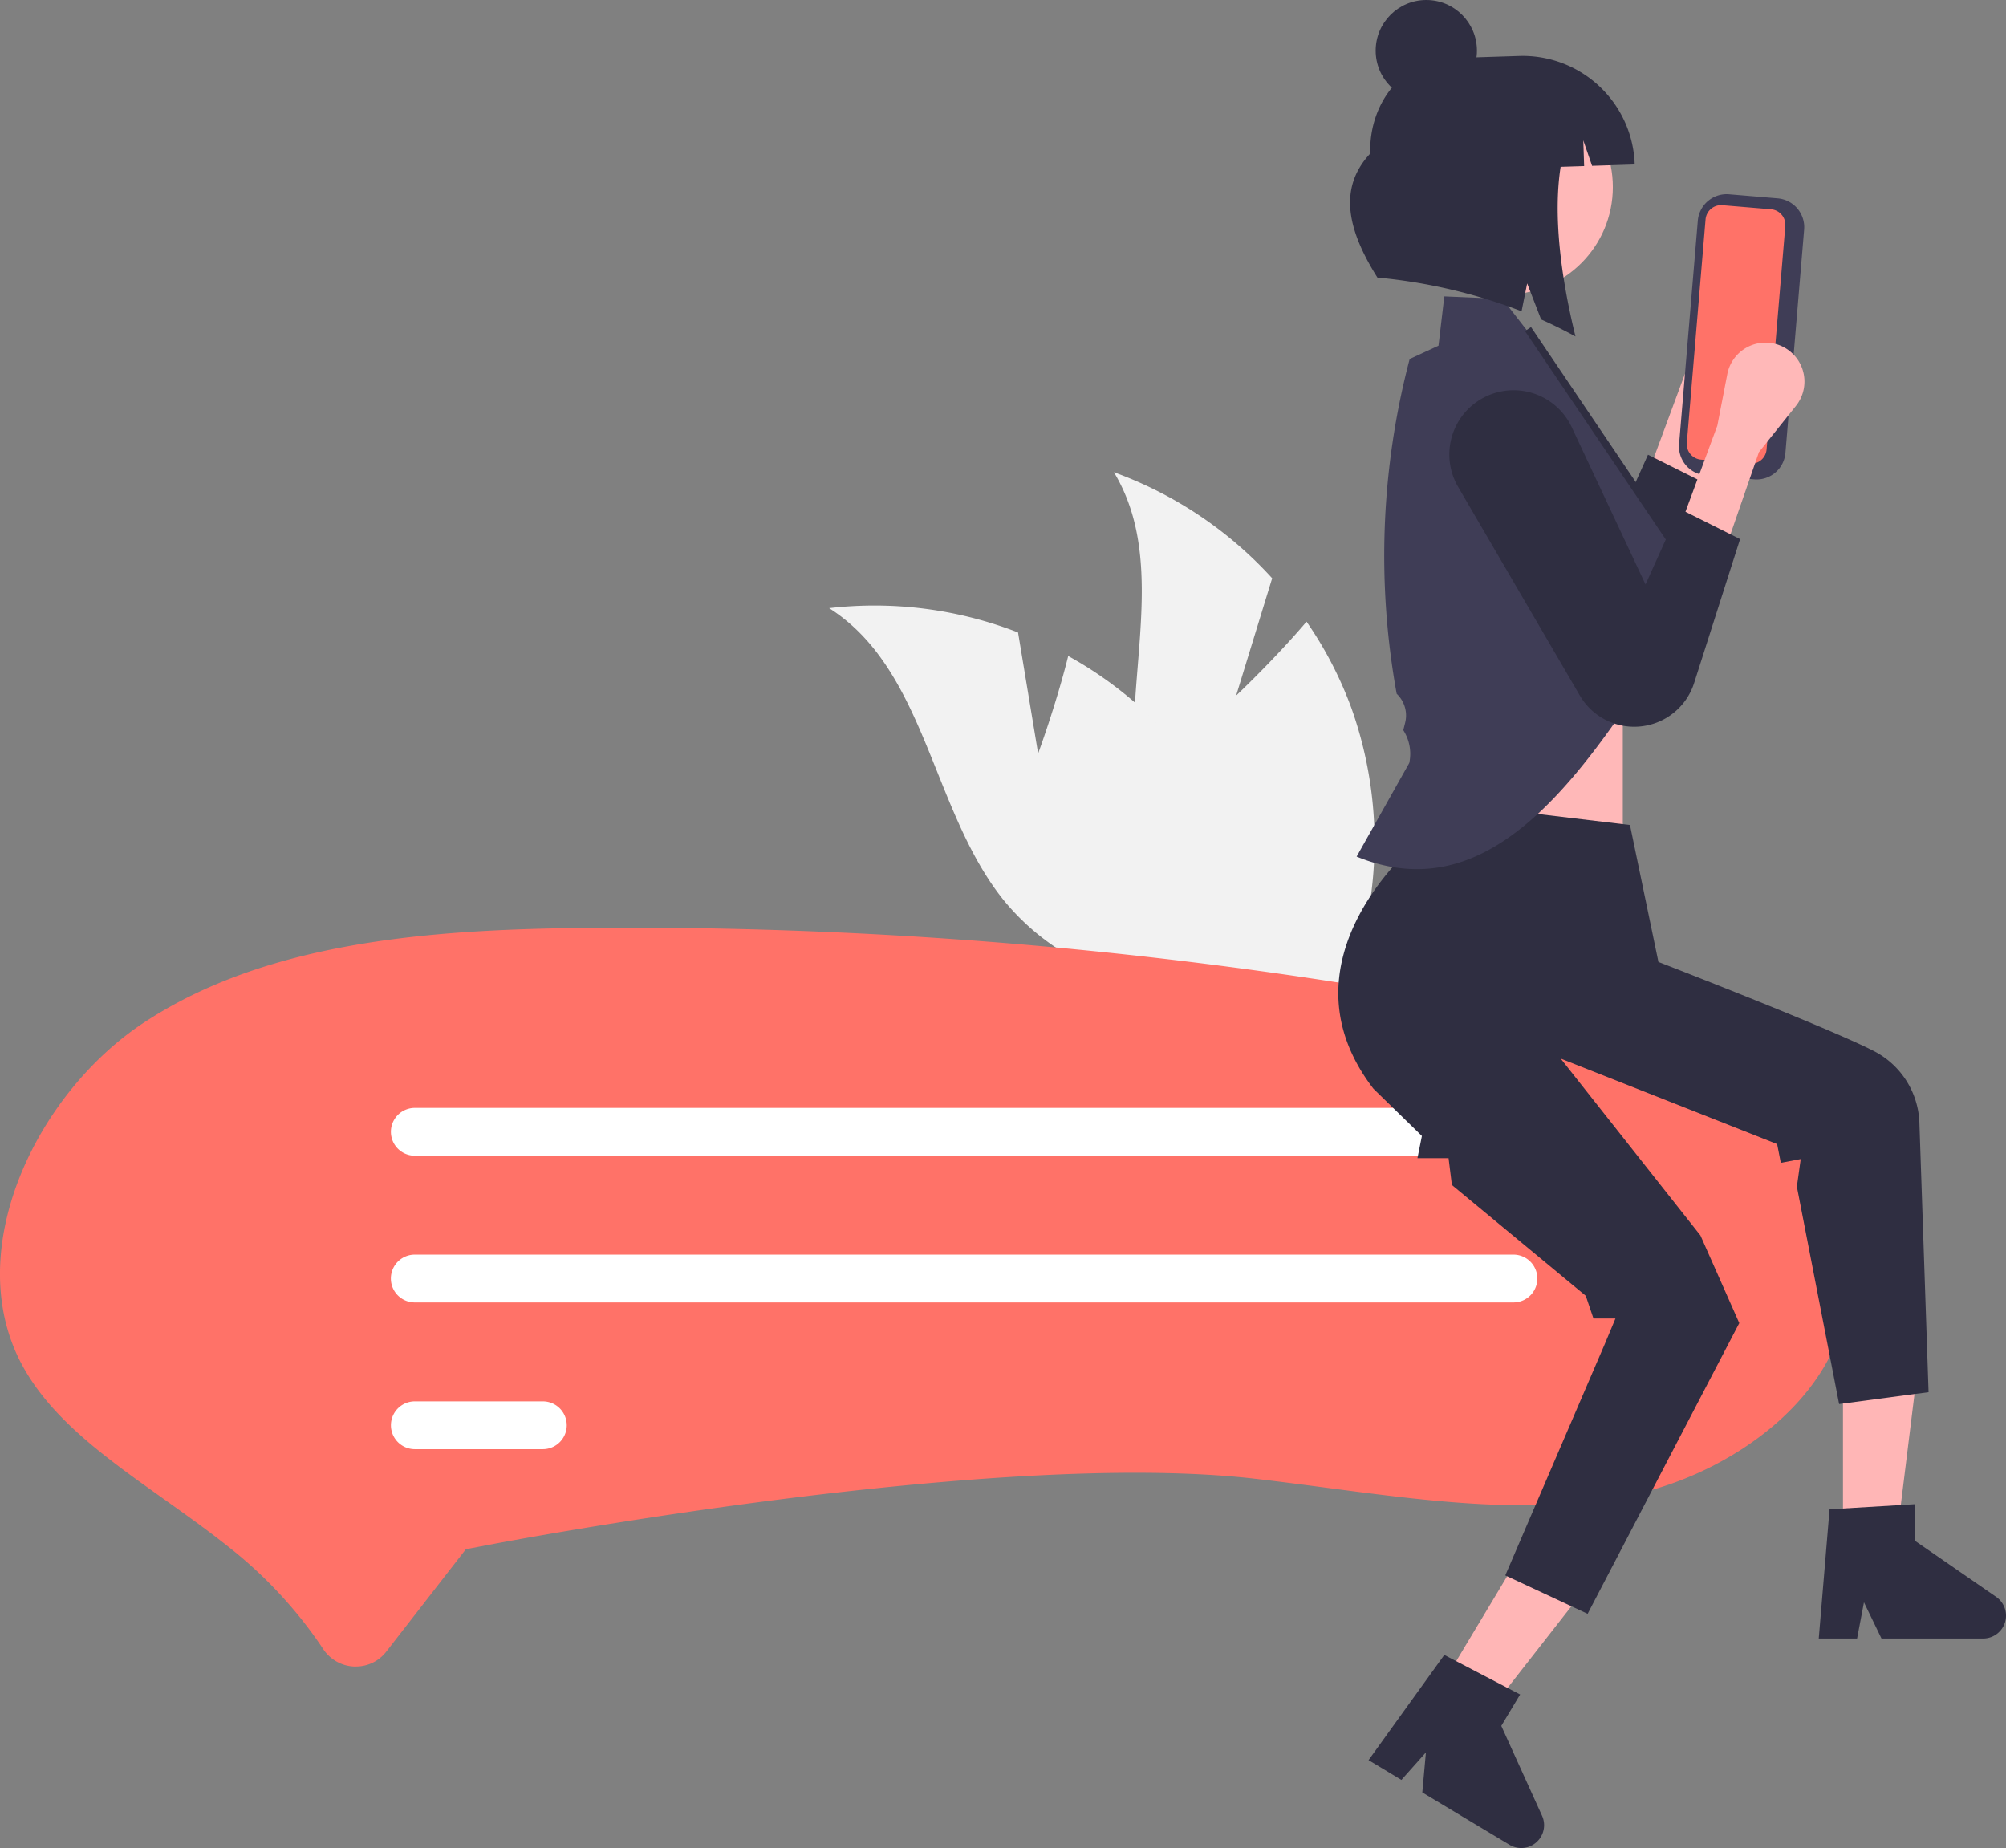 <svg xmlns="http://www.w3.org/2000/svg" width="233.5" height="215.104" viewBox="0 0 233.5 215.104">
  <rect x="0" y="0" width="233.5" height="215.104" fill="#808080" stroke="none"/>
  <path id="Pfad_1576" data-name="Pfad 1576" d="M428.817,258.661l4.192-13.652a46.079,46.079,0,0,0-18.419-12.34c6.89,11.415.214,26.306,3,39.347A27.717,27.717,0,0,0,432.431,290.9l6.361,7.882a46.445,46.445,0,0,0,3.414-38.738,44.859,44.859,0,0,0-5.194-9.984C433.232,254.507,428.817,258.661,428.817,258.661Z" transform="translate(-284.929 -177.7)" fill="#f2f2f2"/>
  <path id="Pfad_1577" data-name="Pfad 1577" d="M375.775,269.918l-2.337-14.089A46.079,46.079,0,0,0,351.449,253c11.258,7.144,11.923,23.45,20.229,33.881a27.716,27.716,0,0,0,21.711,10.285l9.209,4.218a46.445,46.445,0,0,0-14.221-36.194,44.862,44.862,0,0,0-9.1-6.62C377.874,264.231,375.775,269.918,375.775,269.918Z" transform="translate(-254.937 -182.212)" fill="#f2f2f2"/>
  <path id="Pfad_1578" data-name="Pfad 1578" d="M542.244,195.156l4.305-5.382a4.531,4.531,0,0,0-.589-6.271h0a4.531,4.531,0,0,0-7.4,2.579l-1.16,5.993L533,203.958l5.281,2.641Z" transform="translate(-341.175 -148.829)" fill="#ffb8b8"/>
  <path id="Pfad_1579" data-name="Pfad 1579" d="M504.794,215.572l-8.649-18.43a7.477,7.477,0,0,0-10.711-3.019h0a7.477,7.477,0,0,0-2.411,10.164l14.17,24.289a7.325,7.325,0,0,0,7.978,3.357h0a7.325,7.325,0,0,0,5.282-4.9L515.8,210.29l-7.042-3.521Z" transform="translate(-316.929 -153.84)" fill="#2f2e41"/>
  <path id="Pfad_1580" data-name="Pfad 1580" d="M548.625,194.695l-5.666-.475a3.37,3.37,0,0,1-3.074-3.636l2.18-26a3.371,3.371,0,0,1,3.636-3.074l5.666.475a3.371,3.371,0,0,1,3.074,3.636l-2.18,26A3.371,3.371,0,0,1,548.625,194.695Z" transform="translate(-344.439 -138.895)" fill="#3f3d56"/>
  <path id="Pfad_1581" data-name="Pfad 1581" d="M545.749,163.935a1.816,1.816,0,0,0-1.96,1.656l-2.18,26a1.816,1.816,0,0,0,1.656,1.96l5.666.475a1.816,1.816,0,0,0,1.96-1.656l2.18-26a1.816,1.816,0,0,0-1.656-1.96Z" transform="translate(-345.261 -140.049)" fill="#ff7268"/>
  <rect id="Rechteck_768" data-name="Rechteck 768" width="23.574" height="23.574" transform="translate(165.321 79.201)" fill="#ffb8b8"/>
  <ellipse id="Ellipse_444" data-name="Ellipse 444" cx="1.263" cy="1.263" rx="1.263" ry="1.263" transform="translate(192.217 74.659)" fill="#2f2e41"/>
  <path id="Pfad_1582" data-name="Pfad 1582" d="M408.612,318.587H414.9l2.991-24.252h-9.28Z" transform="translate(-194.089 -139.81)" fill="#ffb6b6"/>
  <path id="Pfad_1583" data-name="Pfad 1583" d="M572.128,452.528l9.939-.593v4.258l9.45,6.526a2.66,2.66,0,0,1-1.511,4.849H578.172l-2.04-4.212-.8,4.212h-4.462Z" transform="translate(-359.166 -276.852)" fill="#2f2e41"/>
  <path id="Pfad_1584" data-name="Pfad 1584" d="M319.732,354.692l5.391,3.236,15.045-19.254-7.956-4.775Z" transform="translate(-151.873 -158.602)" fill="#ffb6b6"/>
  <path id="Pfad_1585" data-name="Pfad 1585" d="M479.869,485.355l8.827,4.607-2.192,3.651,4.743,10.459a2.66,2.66,0,0,1-3.791,3.38l-10.146-6.09.419-4.661-2.851,3.2-3.825-2.3Z" transform="translate(-311.752 -292.727)" fill="#2f2e41"/>
  <path id="Pfad_1586" data-name="Pfad 1586" d="M209.051,410.125c-.062,0-.124,0-.187,0a4.541,4.541,0,0,1-3.651-2.077,51.3,51.3,0,0,0-10.8-11.7c-2.534-2.026-5.182-3.909-7.743-5.731-6.607-4.7-12.828-9.122-16.282-15.235-7.53-13.33,1.338-31.9,14.006-40.225,14.21-9.339,32.9-10.8,50.981-11q2.819-.03,5.641-.03h0a537.81,537.81,0,0,1,97.127,8.881c10.654,1.966,21.806,4.374,30.768,10.217,8.909,5.809,14.323,14.957,13.8,23.306-.771,12.188-13.692,21.3-25.457,23.677-11.214,2.268-22.864.735-35.2-.888-2.723-.358-5.538-.728-8.322-1.05-30.256-3.5-87.093,7.282-89.5,7.743l-2.386.457-9.256,11.912a4.442,4.442,0,0,1-3.54,1.739Z" transform="translate(-167.619 -216.146)" fill="#ff7268"/>
  <path id="Pfad_1587" data-name="Pfad 1587" d="M384.952,369.638H257.072a2.782,2.782,0,0,1,0-5.565h127.88a2.782,2.782,0,0,1,0,5.565Z" transform="translate(-208.787 -235.118)" fill="#fff"/>
  <path id="Pfad_1588" data-name="Pfad 1588" d="M384.949,402.169H257.069a2.782,2.782,0,0,1-.006-5.565H384.95a2.782,2.782,0,0,1,0,5.565Z" transform="translate(-208.785 -250.57)" fill="#fff"/>
  <path id="Pfad_1589" data-name="Pfad 1589" d="M271.974,434.7h-14.9a2.782,2.782,0,0,1,0-5.565h14.9a2.782,2.782,0,0,1,0,5.565Z" transform="translate(-208.787 -266.022)" fill="#fff"/>
  <path id="Pfad_1590" data-name="Pfad 1590" d="M498.289,298.629l-25.2-3.008.725,4.779s-17.067,13.753-5.384,28.926l5.641,5.5-.519,2.585h3.623l.388,3.119,15.582,12.9.895,2.639H496.6l-1.254,3-11.569,26.906,9.584,4.469,17.652-33.84-4.522-10.2-16.266-20.587,25.193,9.951.43,2.184,2.316-.439-.447,3.215,4.916,25.3,10.413-1.382-1.071-31.474a9.76,9.76,0,0,0-5.317-8.24c-5.338-2.742-25.056-10.36-25.056-10.36Z" transform="translate(-308.56 -202.603)" fill="#2f2e41"/>
  <path id="Pfad_1591" data-name="Pfad 1591" d="M490.121,190.55l-4.745-6.1-6.769-.293-.676,5.737-3.354,1.547a89.948,89.948,0,0,0-1.515,38.969h0a3.47,3.47,0,0,1,.987,3.371l-.217.867.02.032a5.078,5.078,0,0,1,.674,3.791h0L468.4,249.364c13.02,5.307,22.565-4.59,31.408-17.559l5.473-18.944Z" transform="translate(-310.488 -149.658)" fill="#3f3d56"/>
  <path id="Pfad_1592" data-name="Pfad 1592" d="M354.506,110.407l1.278-12.781L338.819,72.513l-.7.471,16.795,24.862-1.247,12.477Z" transform="translate(-160.607 -34.444)" fill="#2f2e41"/>
  <ellipse id="Ellipse_445" data-name="Ellipse 445" cx="12.515" cy="12.515" rx="12.515" ry="12.515" transform="translate(162.706 9.263)" fill="#ffb8b8"/>
  <path id="Pfad_1593" data-name="Pfad 1593" d="M486.631,130.847l-1.57.05-.533.017-5.976.19c-5.3.168-9.438,5.135-9.249,11.095-3.87,4.14-2.511,9.13.833,14.443a62.818,62.818,0,0,1,16.778,3.922l.652-3.245,1.622,4.194q2.015.9,4,1.978c-1.744-7.084-2.595-14.18-1.728-19.741l2.737-.087-.1-2.995,1.024,2.966,4.962-.157h0a13.05,13.05,0,0,0-13.457-12.63Z" transform="translate(-309.802 -124.332)" fill="#2f2e41"/>
  <ellipse id="Ellipse_446" data-name="Ellipse 446" cx="5.894" cy="5.894" rx="5.894" ry="5.894" transform="translate(160.129)" fill="#2f2e41"/>
  <path id="Pfad_1594" data-name="Pfad 1594" d="M549.244,207.156l4.305-5.382a4.531,4.531,0,0,0-.589-6.271h0a4.531,4.531,0,0,0-7.4,2.579l-1.16,5.993L540,215.958l5.281,2.641Z" transform="translate(-344.502 -154.529)" fill="#ffb8b8"/>
  <path id="Pfad_1595" data-name="Pfad 1595" d="M511.794,227.572l-8.649-18.43a7.477,7.477,0,0,0-10.711-3.019h0a7.477,7.477,0,0,0-2.411,10.164l14.17,24.289a7.325,7.325,0,0,0,7.978,3.357h0a7.325,7.325,0,0,0,5.282-4.9L522.8,222.29l-7.042-3.521Z" transform="translate(-320.253 -159.541)" fill="#2f2e41"/>
</svg>
